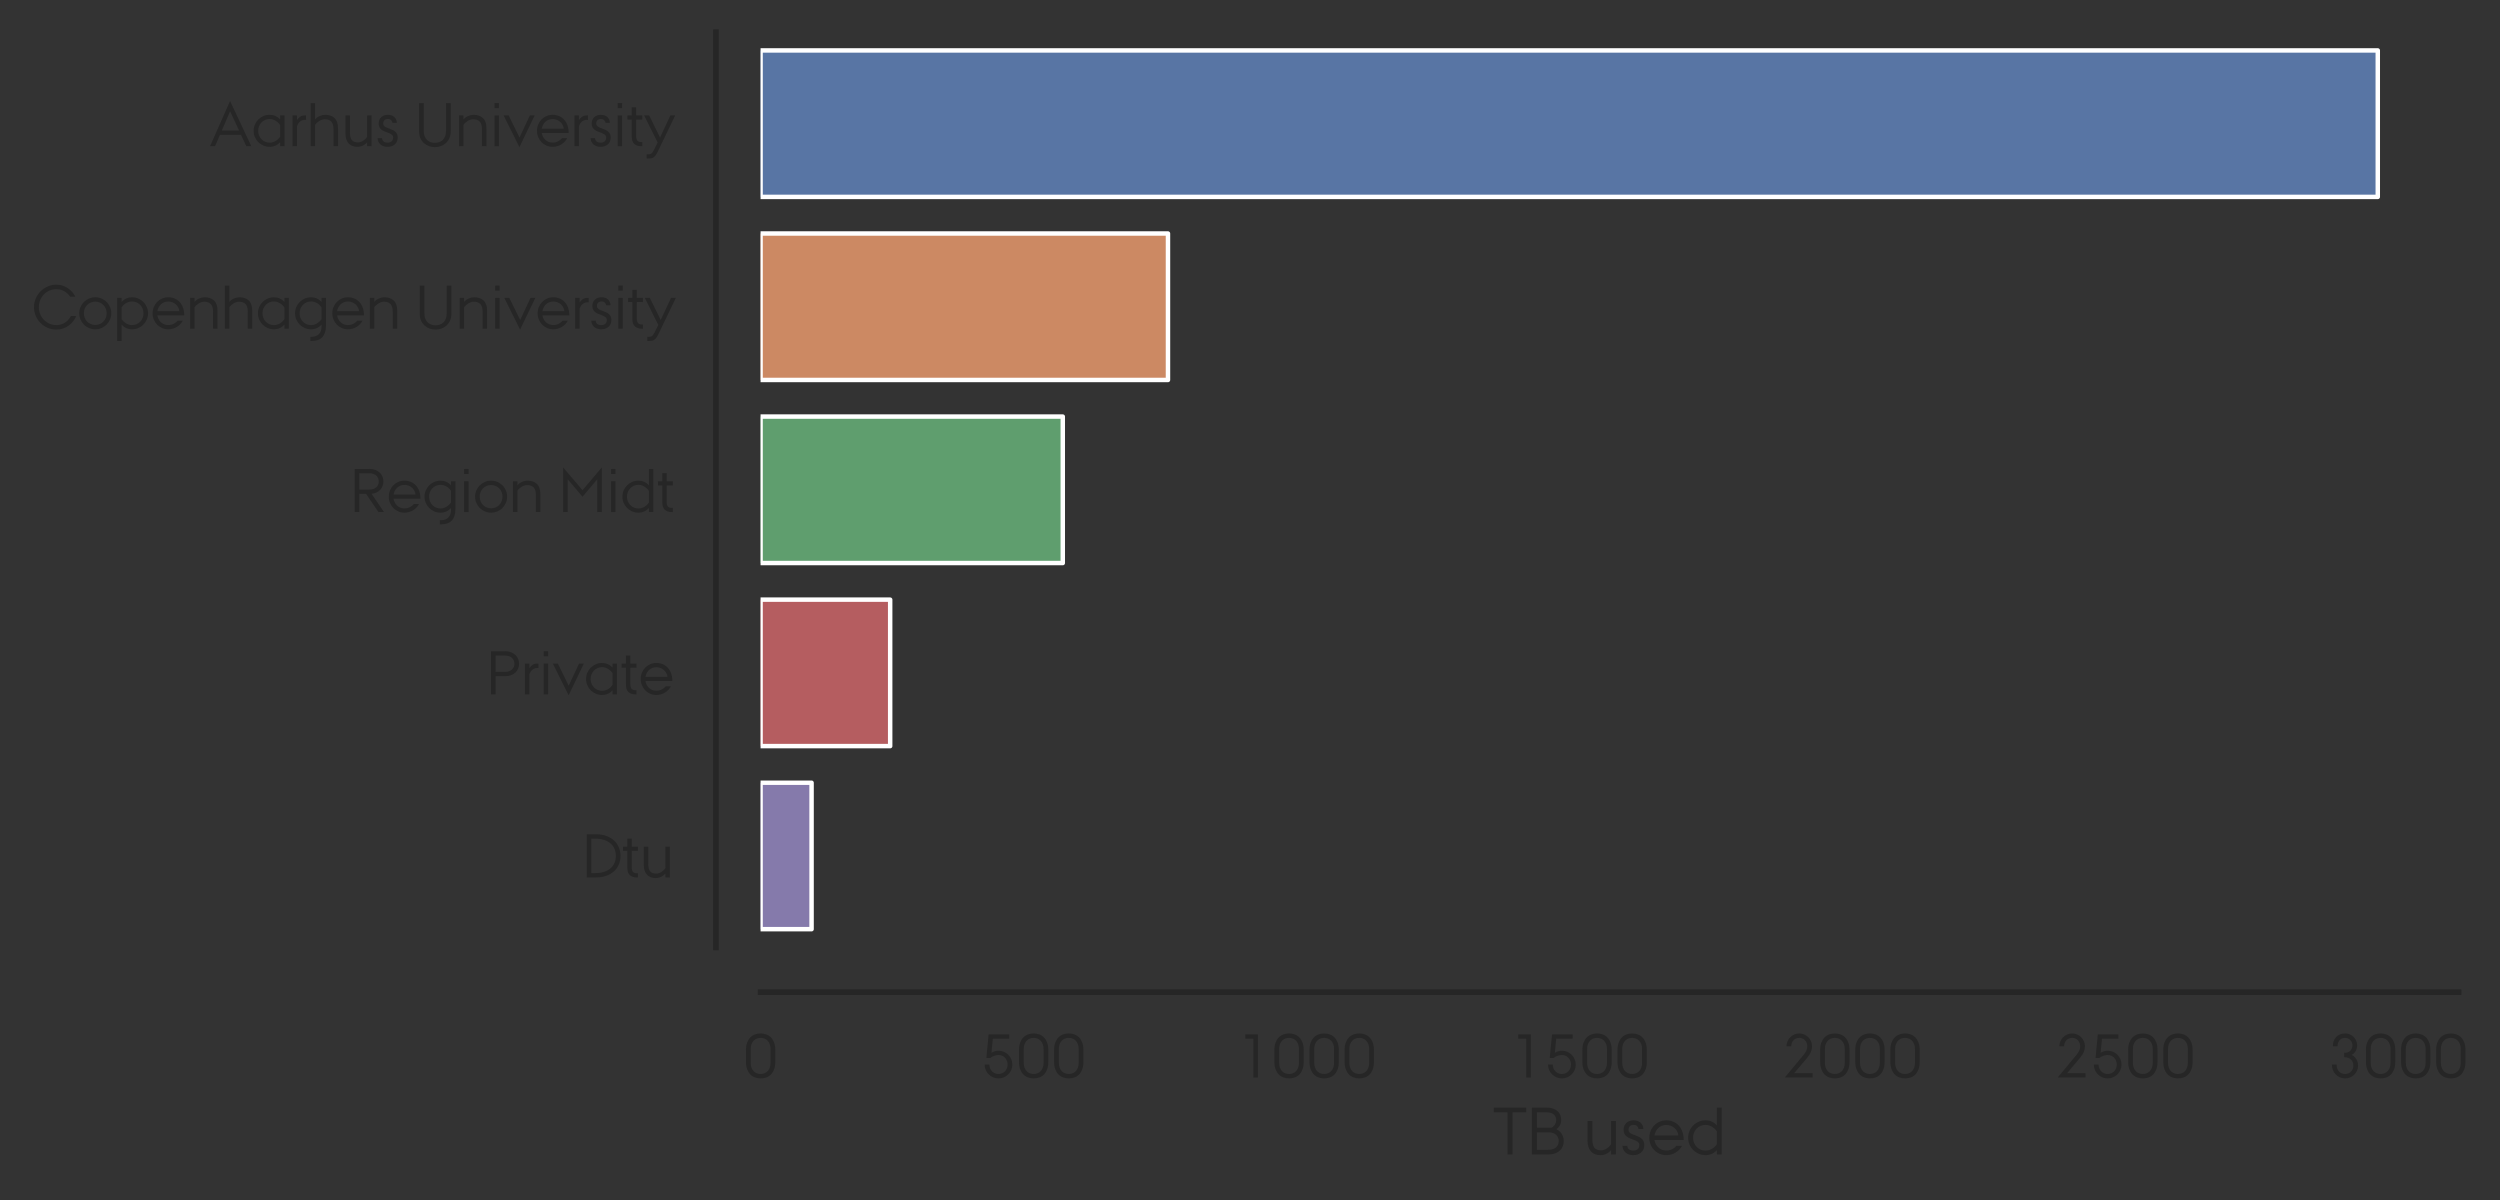 <?xml version="1.0" encoding="utf-8" standalone="no"?>
<!DOCTYPE svg PUBLIC "-//W3C//DTD SVG 1.1//EN"
  "http://www.w3.org/Graphics/SVG/1.1/DTD/svg11.dtd">
<!-- Created with matplotlib (https://matplotlib.org/) -->
<svg height="268.875pt" version="1.1" viewBox="0 0 560.159 268.875" width="560.159pt" xmlns="http://www.w3.org/2000/svg" xmlns:xlink="http://www.w3.org/1999/xlink">
 <rect x="0" y="0" width="560.159" height="268.875" fill="#333333" stroke="none"/>
 <defs>
  <style type="text/css">
*{stroke-linecap:butt;stroke-linejoin:round;white-space:pre;}
  </style>
 </defs>
 <g id="figure_1">
  <g id="patch_1">
   <path d="M 0 268.875 
L 560.159 268.875 
L 560.159 0 
L 0 0 
z
" style="fill:none;"/>
  </g>
  <g id="axes_1">
   <g id="patch_2">
    <path d="M 170.415 212.3 
L 550.89 212.3 
L 550.89 7.2 
L 170.415 7.2 
z
" style="fill:none;"/>
   </g>
   <g id="matplotlib.axis_1">
    <g id="xtick_1">
     <g id="text_1">
      <!-- 0 -->
      <defs>
       <path d="M 4.703 44.797 
Q 4.703 51.594 6.594 56.641 
Q 8.5 61.703 11.703 65 
Q 14.906 68.297 19.25 69.891 
Q 23.594 71.5 28.5 71.5 
Q 33.406 71.5 37.75 69.891 
Q 42.094 68.297 45.297 65 
Q 48.5 61.703 50.391 56.641 
Q 52.297 51.594 52.297 44.797 
L 52.297 25.203 
Q 52.297 18.297 50.391 13.25 
Q 48.5 8.203 45.297 4.891 
Q 42.094 1.594 37.75 0.047 
Q 33.406 -1.5 28.5 -1.5 
Q 23.594 -1.5 19.25 0.094 
Q 14.906 1.703 11.703 5 
Q 8.5 8.297 6.594 13.344 
Q 4.703 18.406 4.703 25.203 
z
M 12.406 23.797 
Q 12.406 19.297 13.703 15.891 
Q 15 12.5 17.141 10.25 
Q 19.297 8 22.25 6.844 
Q 25.203 5.703 28.5 5.703 
Q 31.797 5.703 34.75 6.844 
Q 37.703 8 39.844 10.25 
Q 42 12.5 43.297 15.891 
Q 44.594 19.297 44.594 23.797 
L 44.594 46.203 
Q 44.594 50.703 43.297 54.094 
Q 42 57.5 39.844 59.75 
Q 37.703 62 34.75 63.141 
Q 31.797 64.297 28.5 64.297 
Q 25.203 64.297 22.25 63.141 
Q 19.297 62 17.141 59.75 
Q 15 57.5 13.703 54.094 
Q 12.406 50.703 12.406 46.203 
z
" id="AUPassata-Regular-48"/>
      </defs>
      <g style="fill:#262626;" transform="translate(166.497 241.425)scale(0.138 -0.138)">
       <use xlink:href="#AUPassata-Regular-48"/>
      </g>
     </g>
    </g>
    <g id="xtick_2">
     <g id="text_2">
      <!-- 500 -->
      <defs>
       <path d="M 13.594 21 
Q 13.594 17.797 14.688 15 
Q 15.797 12.203 17.75 10.141 
Q 19.703 8.094 22.453 6.891 
Q 25.203 5.703 28.406 5.703 
Q 31.594 5.703 34.344 6.891 
Q 37.094 8.094 39.047 10.141 
Q 41 12.203 42.094 15 
Q 43.203 17.797 43.203 21 
Q 43.203 24.203 42.094 27.047 
Q 41 29.906 39.047 32 
Q 37.094 34.094 34.344 35.297 
Q 31.594 36.5 28.406 36.5 
Q 26.703 36.5 24.891 36.141 
Q 23.094 35.797 21.344 35.188 
Q 19.594 34.594 18.047 33.75 
Q 16.5 32.906 15.5 31.797 
L 8.703 31.797 
L 12.406 70 
L 45.906 70 
L 45.906 63 
L 19.203 63 
L 17 40.094 
Q 19.5 41.594 22.344 42.547 
Q 25.203 43.5 28.406 43.5 
Q 33 43.5 37.094 41.75 
Q 41.203 40 44.297 36.891 
Q 47.406 33.797 49.156 29.688 
Q 50.906 25.594 50.906 21 
Q 50.906 16.297 49.156 12.25 
Q 47.406 8.203 44.297 5.094 
Q 41.203 2 37.094 0.25 
Q 33 -1.5 28.406 -1.5 
Q 23.703 -1.5 19.641 0.25 
Q 15.594 2 12.5 5.094 
Q 9.406 8.203 7.656 12.25 
Q 5.906 16.297 5.906 21 
z
" id="AUPassata-Regular-53"/>
      </defs>
      <g style="fill:#262626;" transform="translate(219.804 241.425)scale(0.138 -0.138)">
       <use xlink:href="#AUPassata-Regular-53"/>
       <use x="57" xlink:href="#AUPassata-Regular-48"/>
       <use x="114" xlink:href="#AUPassata-Regular-48"/>
      </g>
     </g>
    </g>
    <g id="xtick_3">
     <g id="text_3">
      <!-- 1000 -->
      <defs>
       <path d="M 27.5 63 
L 14.5 63 
L 14.5 70 
L 35 70 
L 35 0 
L 27.5 0 
z
" id="AUPassata-Regular-49"/>
      </defs>
      <g style="fill:#262626;" transform="translate(277.03 241.425)scale(0.138 -0.138)">
       <use xlink:href="#AUPassata-Regular-49"/>
       <use x="57" xlink:href="#AUPassata-Regular-48"/>
       <use x="114" xlink:href="#AUPassata-Regular-48"/>
       <use x="171" xlink:href="#AUPassata-Regular-48"/>
      </g>
     </g>
    </g>
    <g id="xtick_4">
     <g id="text_4">
      <!-- 1500 -->
      <g style="fill:#262626;" transform="translate(338.175 241.425)scale(0.138 -0.138)">
       <use xlink:href="#AUPassata-Regular-49"/>
       <use x="57" xlink:href="#AUPassata-Regular-53"/>
       <use x="114" xlink:href="#AUPassata-Regular-48"/>
       <use x="171" xlink:href="#AUPassata-Regular-48"/>
      </g>
     </g>
    </g>
    <g id="xtick_5">
     <g id="text_5">
      <!-- 2000 -->
      <defs>
       <path d="M 35.594 37.703 
Q 40.797 44.297 40.797 50.703 
Q 40.797 53.5 39.797 56 
Q 38.797 58.5 37.094 60.344 
Q 35.406 62.203 33 63.25 
Q 30.594 64.297 27.797 64.297 
Q 24.906 64.297 22.5 63.25 
Q 20.094 62.203 18.344 60.344 
Q 16.594 58.5 15.641 56 
Q 14.703 53.5 14.703 50.703 
L 7 50.703 
Q 7 55 8.641 58.797 
Q 10.297 62.594 13.094 65.391 
Q 15.906 68.203 19.703 69.844 
Q 23.5 71.5 27.797 71.5 
Q 32.094 71.5 35.844 69.844 
Q 39.594 68.203 42.391 65.391 
Q 45.203 62.594 46.844 58.797 
Q 48.5 55 48.5 50.703 
Q 48.5 45.906 46.703 41.547 
Q 44.906 37.203 40.703 32.094 
L 19.5 7 
L 49.5 7 
L 49.5 0 
L 4.297 0 
z
" id="AUPassata-Regular-50"/>
      </defs>
      <g style="fill:#262626;" transform="translate(399.319 241.425)scale(0.138 -0.138)">
       <use xlink:href="#AUPassata-Regular-50"/>
       <use x="57" xlink:href="#AUPassata-Regular-48"/>
       <use x="114" xlink:href="#AUPassata-Regular-48"/>
       <use x="171" xlink:href="#AUPassata-Regular-48"/>
      </g>
     </g>
    </g>
    <g id="xtick_6">
     <g id="text_6">
      <!-- 2500 -->
      <g style="fill:#262626;" transform="translate(460.464 241.425)scale(0.138 -0.138)">
       <use xlink:href="#AUPassata-Regular-50"/>
       <use x="57" xlink:href="#AUPassata-Regular-53"/>
       <use x="114" xlink:href="#AUPassata-Regular-48"/>
       <use x="171" xlink:href="#AUPassata-Regular-48"/>
      </g>
     </g>
    </g>
    <g id="xtick_7">
     <g id="text_7">
      <!-- 3000 -->
      <defs>
       <path d="M 14.094 21 
Q 14.094 14.094 17.75 9.891 
Q 21.406 5.703 27.906 5.703 
Q 30.797 5.703 33.25 6.75 
Q 35.703 7.797 37.5 9.594 
Q 39.297 11.406 40.297 13.844 
Q 41.297 16.297 41.297 19.203 
Q 41.297 22 40.344 24.547 
Q 39.406 27.094 37.547 28.938 
Q 35.703 30.797 32.844 31.891 
Q 30 33 26.203 33 
L 26.203 40 
Q 33.203 40 36.453 43.547 
Q 39.703 47.094 39.703 52.203 
Q 39.703 54.703 38.797 56.953 
Q 37.906 59.203 36.297 60.797 
Q 34.703 62.406 32.547 63.344 
Q 30.406 64.297 27.906 64.297 
Q 22 64.297 18.797 60.391 
Q 15.594 56.5 15.594 50.703 
L 7.906 50.703 
Q 7.906 55.297 9.297 59.094 
Q 10.703 62.906 13.297 65.656 
Q 15.906 68.406 19.594 69.953 
Q 23.297 71.5 27.906 71.5 
Q 31.906 71.5 35.453 70 
Q 39 68.5 41.641 65.844 
Q 44.297 63.203 45.844 59.703 
Q 47.406 56.203 47.406 52.203 
Q 47.406 47 44.953 42.797 
Q 42.5 38.594 38.406 36.594 
Q 43.203 34.406 46.047 29.75 
Q 48.906 25.094 48.906 19.203 
Q 48.906 14.906 47.25 11.156 
Q 45.594 7.406 42.75 4.594 
Q 39.906 1.797 36.094 0.141 
Q 32.297 -1.5 27.906 -1.5 
Q 23.406 -1.5 19.453 0.203 
Q 15.5 1.906 12.594 4.906 
Q 9.703 7.906 8.047 12 
Q 6.406 16.094 6.406 21 
z
" id="AUPassata-Regular-51"/>
      </defs>
      <g style="fill:#262626;" transform="translate(521.609 241.425)scale(0.138 -0.138)">
       <use xlink:href="#AUPassata-Regular-51"/>
       <use x="57" xlink:href="#AUPassata-Regular-48"/>
       <use x="114" xlink:href="#AUPassata-Regular-48"/>
       <use x="171" xlink:href="#AUPassata-Regular-48"/>
      </g>
     </g>
    </g>
    <g id="text_8">
     <!-- TB used -->
     <defs>
      <path d="M 1 70 
L 49.5 70 
L 49.5 63 
L 29 63 
L 29 0 
L 21.5 0 
L 21.5 63 
L 1 63 
z
" id="AUPassata-Regular-84"/>
      <path d="M 7.406 70 
L 29.594 70 
Q 35.094 70 39.141 68.547 
Q 43.203 67.094 45.891 64.594 
Q 48.594 62.094 49.891 58.688 
Q 51.203 55.297 51.203 51.5 
Q 51.203 46.703 49.141 43.297 
Q 47.094 39.906 44.094 37.703 
Q 46.297 36.703 48.25 35.047 
Q 50.203 33.406 51.703 31.156 
Q 53.203 28.906 54.094 26.094 
Q 55 23.297 55 20 
Q 55 15.906 53.594 12.25 
Q 52.203 8.594 49.344 5.891 
Q 46.5 3.203 42.141 1.594 
Q 37.797 0 32 0 
L 7.406 0 
z
M 31.5 7 
Q 35.797 7 38.797 8 
Q 41.797 9 43.75 10.797 
Q 45.703 12.594 46.594 14.938 
Q 47.5 17.297 47.5 20 
Q 47.5 22.594 46.594 24.938 
Q 45.703 27.297 43.891 29.094 
Q 42.094 30.906 39.344 31.953 
Q 36.594 33 33 33 
L 14.906 33 
L 14.906 7 
z
M 37.094 40 
Q 38 40.594 39.141 41.594 
Q 40.297 42.594 41.297 44 
Q 42.297 45.406 43 47.25 
Q 43.703 49.094 43.703 51.5 
Q 43.703 53.906 42.891 55.953 
Q 42.094 58 40.344 59.594 
Q 38.594 61.203 35.797 62.094 
Q 33 63 29.094 63 
L 14.906 63 
L 14.906 40 
z
" id="AUPassata-Regular-66"/>
      <path id="AUPassata-Regular-32"/>
      <path d="M 6.5 50 
L 13.797 50 
L 13.797 22.297 
Q 13.797 13.703 16.891 9.953 
Q 20 6.203 26.5 6.203 
Q 29.094 6.203 31.438 7.047 
Q 33.797 7.906 35.75 9.25 
Q 37.703 10.594 39.25 12.188 
Q 40.797 13.797 41.703 15.406 
L 41.703 50 
L 48.906 50 
L 48.906 0 
L 41.703 0 
L 41.703 6.5 
Q 38.703 2.906 34.594 0.953 
Q 30.5 -1 26 -1 
Q 21.594 -1 18 0.297 
Q 14.406 1.594 11.844 4.297 
Q 9.297 7 7.891 11.141 
Q 6.5 15.297 6.5 20.906 
z
" id="AUPassata-Regular-117"/>
      <path d="M 10.5 13 
Q 10.703 9.5 13.141 7.641 
Q 15.594 5.797 19.406 5.797 
Q 23.594 5.797 26.047 7.891 
Q 28.5 10 28.5 14.203 
Q 28.5 15.906 27.75 17.094 
Q 27 18.297 25.75 19.188 
Q 24.5 20.094 22.844 20.797 
Q 21.203 21.5 19.406 22.203 
Q 16.906 23.094 14.344 24.141 
Q 11.797 25.203 9.688 26.797 
Q 7.594 28.406 6.297 30.797 
Q 5 33.203 5 36.797 
Q 5 40.094 6.094 42.75 
Q 7.203 45.406 9.203 47.203 
Q 11.203 49 13.891 50 
Q 16.594 51 19.906 51 
Q 26.5 51 30.344 47.5 
Q 34.203 44 34.594 38 
L 27.406 38 
Q 27.094 40.594 25.188 42.391 
Q 23.297 44.203 19.906 44.203 
Q 16.406 44.203 14.406 42.25 
Q 12.406 40.297 12.406 36.797 
Q 12.406 35 13.25 33.75 
Q 14.094 32.5 15.547 31.594 
Q 17 30.703 18.844 29.953 
Q 20.703 29.203 22.703 28.5 
Q 25 27.594 27.344 26.547 
Q 29.703 25.5 31.594 23.953 
Q 33.5 22.406 34.703 20.047 
Q 35.906 17.703 35.906 14.203 
Q 35.906 7 31.25 3 
Q 26.594 -1 19.406 -1 
Q 12.5 -1 8.094 2.703 
Q 3.703 6.406 3.203 13 
z
" id="AUPassata-Regular-115"/>
      <path d="M 52.797 13 
Q 51.203 9.906 48.703 7.297 
Q 46.203 4.703 43.141 2.844 
Q 40.094 1 36.547 0 
Q 33 -1 29.203 -1 
Q 23.797 -1 19.141 1.047 
Q 14.5 3.094 11.094 6.594 
Q 7.703 10.094 5.75 14.844 
Q 3.797 19.594 3.797 25 
Q 3.797 30.406 5.75 35.156 
Q 7.703 39.906 11.094 43.406 
Q 14.5 46.906 19.141 48.953 
Q 23.797 51 29.203 51 
Q 35 51 39.797 48.891 
Q 44.594 46.797 48 43 
Q 51.406 39.203 53.297 33.75 
Q 55.203 28.297 55.203 21.594 
L 11.5 21.594 
Q 12.094 18.203 13.594 15.344 
Q 15.094 12.5 17.344 10.391 
Q 19.594 8.297 22.594 7.094 
Q 25.594 5.906 29.203 5.906 
Q 33.797 5.906 37.75 7.797 
Q 41.703 9.703 44.297 13 
z
M 47.203 28.406 
Q 46.906 31.703 45.344 34.594 
Q 43.797 37.5 41.391 39.594 
Q 39 41.703 35.844 42.891 
Q 32.703 44.094 29.203 44.094 
Q 25.594 44.094 22.594 42.891 
Q 19.594 41.703 17.344 39.594 
Q 15.094 37.5 13.594 34.594 
Q 12.094 31.703 11.5 28.406 
z
" id="AUPassata-Regular-101"/>
      <path d="M 46.594 6.5 
Q 39.594 -1 29.594 -1 
Q 24.203 -1 19.453 1.047 
Q 14.703 3.094 11.203 6.594 
Q 7.703 10.094 5.641 14.844 
Q 3.594 19.594 3.594 25 
Q 3.594 30.406 5.641 35.156 
Q 7.703 39.906 11.203 43.406 
Q 14.703 46.906 19.453 48.953 
Q 24.203 51 29.594 51 
Q 39.594 51 46.594 43.5 
L 46.594 70 
L 53.797 70 
L 53.797 0 
L 46.594 0 
z
M 46.594 34.594 
Q 45.5 36.203 43.75 37.891 
Q 42 39.594 39.844 41 
Q 37.703 42.406 35.094 43.297 
Q 32.5 44.203 29.594 44.203 
Q 25.594 44.203 22.188 42.703 
Q 18.797 41.203 16.297 38.594 
Q 13.797 36 12.391 32.5 
Q 11 29 11 25 
Q 11 21 12.391 17.5 
Q 13.797 14 16.297 11.391 
Q 18.797 8.797 22.188 7.297 
Q 25.594 5.797 29.594 5.797 
Q 32.5 5.797 35.094 6.641 
Q 37.703 7.5 39.844 8.844 
Q 42 10.203 43.75 11.953 
Q 45.5 13.703 46.594 15.406 
z
" id="AUPassata-Regular-100"/>
     </defs>
     <g style="fill:#262626;" transform="translate(334.553 258.675)scale(0.15 -0.15)">
      <use xlink:href="#AUPassata-Regular-84"/>
      <use x="50.5" xlink:href="#AUPassata-Regular-66"/>
      <use x="110.5" xlink:href="#AUPassata-Regular-32"/>
      <use x="134.5" xlink:href="#AUPassata-Regular-117"/>
      <use x="189.9" xlink:href="#AUPassata-Regular-115"/>
      <use x="229.5" xlink:href="#AUPassata-Regular-101"/>
      <use x="287.7" xlink:href="#AUPassata-Regular-100"/>
     </g>
    </g>
   </g>
   <g id="matplotlib.axis_2">
    <g id="ytick_1">
     <g id="text_9">
      <!-- Aarhus University -->
      <defs>
       <path d="M 32.703 73.5 
L 67.203 0 
L 59.094 0 
L 50.5 18.5 
L 16.297 18.5 
L 8.297 0 
L 0.203 0 
z
M 47.297 25.5 
L 32.797 56.703 
L 19.297 25.5 
z
" id="AUPassata-Regular-65"/>
       <path d="M 46.594 6.5 
Q 39.594 -1 29.594 -1 
Q 24.203 -1 19.453 1.047 
Q 14.703 3.094 11.203 6.594 
Q 7.703 10.094 5.641 14.844 
Q 3.594 19.594 3.594 25 
Q 3.594 30.406 5.641 35.156 
Q 7.703 39.906 11.203 43.406 
Q 14.703 46.906 19.453 48.953 
Q 24.203 51 29.594 51 
Q 39.594 51 46.594 43.5 
L 46.594 50 
L 53.797 50 
L 53.797 0 
L 46.594 0 
z
M 46.594 34.594 
Q 45.5 36.203 43.75 37.891 
Q 42 39.594 39.844 41 
Q 37.703 42.406 35.094 43.297 
Q 32.5 44.203 29.594 44.203 
Q 25.594 44.203 22.188 42.703 
Q 18.797 41.203 16.297 38.594 
Q 13.797 36 12.391 32.5 
Q 11 29 11 25 
Q 11 21 12.391 17.5 
Q 13.797 14 16.297 11.391 
Q 18.797 8.797 22.188 7.297 
Q 25.594 5.797 29.594 5.797 
Q 32.5 5.797 35.094 6.641 
Q 37.703 7.5 39.844 8.844 
Q 42 10.203 43.75 11.953 
Q 45.5 13.703 46.594 15.406 
z
" id="AUPassata-Regular-97"/>
       <path d="M 6.5 50 
L 13.703 50 
L 13.703 42.5 
Q 15.703 45.703 18.797 47.844 
Q 21.906 50 26.406 50 
L 28.406 50 
L 28.406 42.797 
L 26.406 42.797 
Q 21.906 42.797 18.703 40.094 
Q 15.5 37.406 13.703 32.594 
L 13.703 0 
L 6.5 0 
z
" id="AUPassata-Regular-114"/>
       <path d="M 6.5 70 
L 13.703 70 
L 13.703 43.5 
Q 16.703 47.094 21.203 49.047 
Q 25.703 51 29.906 51 
Q 39.703 51 45.297 45.703 
Q 50.906 40.406 50.906 29.094 
L 50.906 0 
L 43.594 0 
L 43.594 27.703 
Q 43.594 36.297 39.938 40.047 
Q 36.297 43.797 29.406 43.797 
Q 27 43.797 24.594 42.938 
Q 22.203 42.094 20.094 40.75 
Q 18 39.406 16.297 37.797 
Q 14.594 36.203 13.703 34.594 
L 13.703 0 
L 6.5 0 
z
" id="AUPassata-Regular-104"/>
       <path d="M 7 70 
L 14.594 70 
L 14.594 25.297 
Q 14.594 19.703 16.188 15.891 
Q 17.797 12.094 20.344 9.797 
Q 22.906 7.5 26.156 6.5 
Q 29.406 5.5 32.703 5.5 
Q 36 5.5 39.25 6.5 
Q 42.5 7.5 45.047 9.797 
Q 47.594 12.094 49.188 15.891 
Q 50.797 19.703 50.797 25.297 
L 50.797 70 
L 58.406 70 
L 58.406 24.203 
Q 58.406 17.797 56.203 13 
Q 54 8.203 50.344 4.953 
Q 46.703 1.703 42.094 0.094 
Q 37.5 -1.5 32.703 -1.5 
Q 27.906 -1.5 23.297 0.094 
Q 18.703 1.703 15.047 4.953 
Q 11.406 8.203 9.203 13 
Q 7 17.797 7 24.203 
z
" id="AUPassata-Regular-85"/>
       <path d="M 6.5 50 
L 13.703 50 
L 13.703 43.5 
Q 16.703 47.094 21.203 49.047 
Q 25.703 51 29.906 51 
Q 39.703 51 45.344 45.703 
Q 51 40.406 51 29.094 
L 51 0 
L 43.703 0 
L 43.703 27.703 
Q 43.703 36.297 40 40.047 
Q 36.297 43.797 29.406 43.797 
Q 27 43.797 24.594 42.938 
Q 22.203 42.094 20.094 40.75 
Q 18 39.406 16.297 37.797 
Q 14.594 36.203 13.703 34.594 
L 13.703 0 
L 6.5 0 
z
" id="AUPassata-Regular-110"/>
       <path d="M 7.594 50 
L 14.797 50 
L 14.797 0 
L 7.594 0 
z
M 7.594 70 
L 14.797 70 
L 14.797 61.797 
L 7.594 61.797 
z
" id="AUPassata-Regular-105"/>
       <path d="M 0 50 
L 8.203 50 
L 25.797 14.094 
L 42.594 50 
L 50.406 50 
L 25.703 -1.5 
z
" id="AUPassata-Regular-118"/>
       <path d="M 8 63.094 
L 15.203 63.094 
L 15.203 50 
L 25.203 50 
L 25.203 43.203 
L 15.203 43.203 
L 15.203 16.703 
Q 15.203 11.203 17.25 9 
Q 19.297 6.797 23.203 6.797 
L 25.203 6.797 
L 25.203 0 
L 23.203 0 
Q 16.203 0 12.094 3.75 
Q 8 7.5 8 16.203 
L 8 43.203 
L 1 43.203 
L 1 50 
L 8 50 
z
" id="AUPassata-Regular-116"/>
       <path d="M 4.094 -13.203 
L 6.094 -13.203 
Q 7.5 -13.203 8.75 -13.047 
Q 10 -12.906 11.141 -12.25 
Q 12.297 -11.594 13.391 -10.25 
Q 14.5 -8.906 15.703 -6.5 
L 21.906 6.094 
L 0 50 
L 8.203 50 
L 25.797 14.094 
L 42.594 50 
L 50.406 50 
L 21.703 -9.594 
Q 19.797 -13.5 18 -15.594 
Q 16.203 -17.703 14.297 -18.641 
Q 12.406 -19.594 10.344 -19.797 
Q 8.297 -20 6.094 -20 
L 4.094 -20 
z
" id="AUPassata-Regular-121"/>
      </defs>
      <g style="fill:#262626;" transform="translate(47.036 32.763)scale(0.138 -0.138)">
       <use xlink:href="#AUPassata-Regular-65"/>
       <use x="67.369" xlink:href="#AUPassata-Regular-97"/>
       <use x="127.669" xlink:href="#AUPassata-Regular-114"/>
       <use x="157.069" xlink:href="#AUPassata-Regular-104"/>
       <use x="213.569" xlink:href="#AUPassata-Regular-117"/>
       <use x="268.969" xlink:href="#AUPassata-Regular-115"/>
       <use x="308.569" xlink:href="#AUPassata-Regular-32"/>
       <use x="332.569" xlink:href="#AUPassata-Regular-85"/>
       <use x="397.969" xlink:href="#AUPassata-Regular-110"/>
       <use x="454.469" xlink:href="#AUPassata-Regular-105"/>
       <use x="476.869" xlink:href="#AUPassata-Regular-118"/>
       <use x="527.237" xlink:href="#AUPassata-Regular-101"/>
       <use x="585.437" xlink:href="#AUPassata-Regular-114"/>
       <use x="614.837" xlink:href="#AUPassata-Regular-115"/>
       <use x="654.437" xlink:href="#AUPassata-Regular-105"/>
       <use x="676.837" xlink:href="#AUPassata-Regular-116"/>
       <use x="705.037" xlink:href="#AUPassata-Regular-121"/>
      </g>
     </g>
    </g>
    <g id="ytick_2">
     <g id="text_10">
      <!-- Copenhagen University -->
      <defs>
       <path d="M 71.5 20.5 
Q 69.703 15.797 66.5 11.797 
Q 63.297 7.797 59.094 4.844 
Q 54.906 1.906 49.906 0.203 
Q 44.906 -1.5 39.5 -1.5 
Q 31.797 -1.5 25.141 1.391 
Q 18.5 4.297 13.594 9.25 
Q 8.703 14.203 5.844 20.844 
Q 3 27.5 3 35 
Q 3 42.5 5.891 49.141 
Q 8.797 55.797 13.75 60.75 
Q 18.703 65.703 25.344 68.594 
Q 32 71.5 39.5 71.5 
Q 44.594 71.5 49.25 70 
Q 53.906 68.5 57.906 65.844 
Q 61.906 63.203 65.047 59.641 
Q 68.203 56.094 70.203 52 
L 61.5 52 
Q 58.297 57.297 52.438 60.688 
Q 46.594 64.094 39.406 64.094 
Q 33.406 64.094 28.156 61.844 
Q 22.906 59.594 19.094 55.641 
Q 15.297 51.703 13.094 46.391 
Q 10.906 41.094 10.906 35 
Q 10.906 29 13.094 23.641 
Q 15.297 18.297 19.141 14.344 
Q 23 10.406 28.25 8.094 
Q 33.5 5.797 39.5 5.797 
Q 43.406 5.797 47 6.938 
Q 50.594 8.094 53.594 10.047 
Q 56.594 12 58.938 14.703 
Q 61.297 17.406 62.797 20.5 
z
" id="AUPassata-Regular-67"/>
       <path d="M 3 25 
Q 3 30.406 5.047 35.156 
Q 7.094 39.906 10.594 43.406 
Q 14.094 46.906 18.844 48.953 
Q 23.594 51 29 51 
Q 34.406 51 39.156 48.953 
Q 43.906 46.906 47.406 43.406 
Q 50.906 39.906 52.953 35.156 
Q 55 30.406 55 25 
Q 55 19.594 52.953 14.844 
Q 50.906 10.094 47.406 6.594 
Q 43.906 3.094 39.156 1.047 
Q 34.406 -1 29 -1 
Q 23.594 -1 18.844 1.047 
Q 14.094 3.094 10.594 6.594 
Q 7.094 10.094 5.047 14.844 
Q 3 19.594 3 25 
z
M 29 6.094 
Q 33 6.094 36.344 7.547 
Q 39.703 9 42.203 11.547 
Q 44.703 14.094 46.094 17.547 
Q 47.5 21 47.5 25 
Q 47.5 29 46.094 32.453 
Q 44.703 35.906 42.203 38.453 
Q 39.703 41 36.344 42.453 
Q 33 43.906 29 43.906 
Q 25 43.906 21.594 42.453 
Q 18.203 41 15.75 38.453 
Q 13.297 35.906 11.891 32.453 
Q 10.5 29 10.5 25 
Q 10.5 21 11.891 17.547 
Q 13.297 14.094 15.75 11.547 
Q 18.203 9 21.594 7.547 
Q 25 6.094 29 6.094 
z
" id="AUPassata-Regular-111"/>
       <path d="M 6.5 50 
L 13.703 50 
L 13.703 43.5 
Q 20.703 51 30.703 51 
Q 36.094 51 40.844 48.953 
Q 45.594 46.906 49.094 43.406 
Q 52.594 39.906 54.641 35.156 
Q 56.703 30.406 56.703 25 
Q 56.703 19.594 54.641 14.844 
Q 52.594 10.094 49.094 6.594 
Q 45.594 3.094 40.844 1.047 
Q 36.094 -1 30.703 -1 
Q 20.703 -1 13.703 6.5 
L 13.703 -20 
L 6.5 -20 
z
M 13.703 15.406 
Q 14.797 13.797 16.547 12.094 
Q 18.297 10.406 20.438 9 
Q 22.594 7.594 25.188 6.688 
Q 27.797 5.797 30.703 5.797 
Q 34.703 5.797 38.094 7.297 
Q 41.5 8.797 44 11.391 
Q 46.5 14 47.891 17.5 
Q 49.297 21 49.297 25 
Q 49.297 29 47.891 32.5 
Q 46.5 36 44 38.594 
Q 41.5 41.203 38.094 42.703 
Q 34.703 44.203 30.703 44.203 
Q 27.797 44.203 25.188 43.344 
Q 22.594 42.5 20.438 41.141 
Q 18.297 39.797 16.547 38.047 
Q 14.797 36.297 13.703 34.594 
z
" id="AUPassata-Regular-112"/>
       <path d="M 28.5 -13.203 
L 30.5 -13.203 
Q 33.906 -13.203 36.844 -12.203 
Q 39.797 -11.203 42 -9.141 
Q 44.203 -7.094 45.391 -4 
Q 46.594 -0.906 46.594 3.203 
L 46.594 6.5 
Q 39.594 -1 29.594 -1 
Q 24.203 -1 19.453 1.047 
Q 14.703 3.094 11.203 6.594 
Q 7.703 10.094 5.641 14.844 
Q 3.594 19.594 3.594 25 
Q 3.594 30.406 5.641 35.156 
Q 7.703 39.906 11.203 43.406 
Q 14.703 46.906 19.453 48.953 
Q 24.203 51 29.594 51 
Q 39.594 51 46.594 43.5 
L 46.594 50 
L 53.797 50 
L 53.797 4.203 
Q 53.594 -7.703 47.797 -13.844 
Q 42 -20 30.5 -20 
L 28.5 -20 
z
M 46.594 34.594 
Q 45.5 36.297 43.75 38.047 
Q 42 39.797 39.844 41.141 
Q 37.703 42.5 35.094 43.344 
Q 32.5 44.203 29.594 44.203 
Q 25.594 44.203 22.188 42.703 
Q 18.797 41.203 16.297 38.594 
Q 13.797 36 12.391 32.5 
Q 11 29 11 25 
Q 11 21 12.391 17.5 
Q 13.797 14 16.297 11.391 
Q 18.797 8.797 22.188 7.297 
Q 25.594 5.797 29.594 5.797 
Q 32.5 5.797 35.094 6.688 
Q 37.703 7.594 39.844 9 
Q 42 10.406 43.75 12.094 
Q 45.5 13.797 46.594 15.406 
z
" id="AUPassata-Regular-103"/>
      </defs>
      <g style="fill:#262626;" transform="translate(7.2 73.646)scale(0.138 -0.138)">
       <use xlink:href="#AUPassata-Regular-67"/>
       <use x="73.5" xlink:href="#AUPassata-Regular-111"/>
       <use x="131.5" xlink:href="#AUPassata-Regular-112"/>
       <use x="191.8" xlink:href="#AUPassata-Regular-101"/>
       <use x="250" xlink:href="#AUPassata-Regular-110"/>
       <use x="306.5" xlink:href="#AUPassata-Regular-104"/>
       <use x="363" xlink:href="#AUPassata-Regular-97"/>
       <use x="423.3" xlink:href="#AUPassata-Regular-103"/>
       <use x="483.6" xlink:href="#AUPassata-Regular-101"/>
       <use x="541.8" xlink:href="#AUPassata-Regular-110"/>
       <use x="598.3" xlink:href="#AUPassata-Regular-32"/>
       <use x="622.3" xlink:href="#AUPassata-Regular-85"/>
       <use x="687.7" xlink:href="#AUPassata-Regular-110"/>
       <use x="744.2" xlink:href="#AUPassata-Regular-105"/>
       <use x="766.6" xlink:href="#AUPassata-Regular-118"/>
       <use x="816.969" xlink:href="#AUPassata-Regular-101"/>
       <use x="875.169" xlink:href="#AUPassata-Regular-114"/>
       <use x="904.569" xlink:href="#AUPassata-Regular-115"/>
       <use x="944.169" xlink:href="#AUPassata-Regular-105"/>
       <use x="966.569" xlink:href="#AUPassata-Regular-116"/>
       <use x="994.769" xlink:href="#AUPassata-Regular-121"/>
      </g>
     </g>
    </g>
    <g id="ytick_3">
     <g id="text_11">
      <!-- Region Midt -->
      <defs>
       <path d="M 7.406 70 
L 31.703 70 
Q 36.906 70 41.047 68.391 
Q 45.203 66.797 48.047 64.047 
Q 50.906 61.297 52.453 57.594 
Q 54 53.906 54 49.703 
Q 54 45.797 52.703 42.344 
Q 51.406 38.906 48.906 36.25 
Q 46.406 33.594 42.844 31.844 
Q 39.297 30.094 34.797 29.594 
L 55 0 
L 45.906 0 
L 25.906 29.5 
L 14.906 29.5 
L 14.906 0 
L 7.406 0 
z
M 31.203 36.5 
Q 34.906 36.5 37.797 37.547 
Q 40.703 38.594 42.594 40.391 
Q 44.5 42.203 45.5 44.594 
Q 46.5 47 46.5 49.703 
Q 46.5 52.406 45.5 54.844 
Q 44.5 57.297 42.594 59.094 
Q 40.703 60.906 37.797 61.953 
Q 34.906 63 31.203 63 
L 14.906 63 
L 14.906 36.5 
z
" id="AUPassata-Regular-82"/>
       <path d="M 7.406 72.5 
L 38.906 35.5 
L 70.297 72.5 
L 70.297 0 
L 62.797 0 
L 62.797 53.094 
L 38.906 24.906 
L 14.906 53.203 
L 14.906 0 
L 7.406 0 
z
" id="AUPassata-Regular-77"/>
      </defs>
      <g style="fill:#262626;" transform="translate(78.453 114.734)scale(0.138 -0.138)">
       <use xlink:href="#AUPassata-Regular-82"/>
       <use x="58.984" xlink:href="#AUPassata-Regular-101"/>
       <use x="117.184" xlink:href="#AUPassata-Regular-103"/>
       <use x="177.484" xlink:href="#AUPassata-Regular-105"/>
       <use x="199.884" xlink:href="#AUPassata-Regular-111"/>
       <use x="257.884" xlink:href="#AUPassata-Regular-110"/>
       <use x="314.384" xlink:href="#AUPassata-Regular-32"/>
       <use x="338.384" xlink:href="#AUPassata-Regular-77"/>
       <use x="416.084" xlink:href="#AUPassata-Regular-105"/>
       <use x="438.484" xlink:href="#AUPassata-Regular-100"/>
       <use x="498.784" xlink:href="#AUPassata-Regular-116"/>
      </g>
     </g>
    </g>
    <g id="ytick_4">
     <g id="text_12">
      <!-- Private -->
      <defs>
       <path d="M 7.406 70 
L 30.703 70 
Q 35.906 70 40.047 68.391 
Q 44.203 66.797 47.047 64.047 
Q 49.906 61.297 51.453 57.594 
Q 53 53.906 53 49.703 
Q 53 45.5 51.453 41.797 
Q 49.906 38.094 47.047 35.391 
Q 44.203 32.703 40.047 31.094 
Q 35.906 29.5 30.703 29.5 
L 14.906 29.5 
L 14.906 0 
L 7.406 0 
z
M 30.203 36.5 
Q 33.906 36.5 36.797 37.547 
Q 39.703 38.594 41.594 40.391 
Q 43.5 42.203 44.5 44.594 
Q 45.5 47 45.5 49.703 
Q 45.5 52.406 44.5 54.844 
Q 43.5 57.297 41.594 59.094 
Q 39.703 60.906 36.797 61.953 
Q 33.906 63 30.203 63 
L 14.906 63 
L 14.906 36.5 
z
" id="AUPassata-Regular-80"/>
      </defs>
      <g style="fill:#262626;" transform="translate(108.989 155.583)scale(0.138 -0.138)">
       <use xlink:href="#AUPassata-Regular-80"/>
       <use x="56" xlink:href="#AUPassata-Regular-114"/>
       <use x="85.4" xlink:href="#AUPassata-Regular-105"/>
       <use x="107.8" xlink:href="#AUPassata-Regular-118"/>
       <use x="158.2" xlink:href="#AUPassata-Regular-97"/>
       <use x="218.5" xlink:href="#AUPassata-Regular-116"/>
       <use x="246.7" xlink:href="#AUPassata-Regular-101"/>
      </g>
     </g>
    </g>
    <g id="ytick_5">
     <g id="text_13">
      <!-- Dtu -->
      <defs>
       <path d="M 7.406 70 
L 23.797 70 
Q 32.297 70 39.391 67.344 
Q 46.5 64.703 51.594 60.047 
Q 56.703 55.406 59.5 48.953 
Q 62.297 42.5 62.297 35 
Q 62.297 27.5 59.547 21.047 
Q 56.797 14.594 51.641 9.938 
Q 46.5 5.297 39.203 2.641 
Q 31.906 0 22.797 0 
L 7.406 0 
z
M 14.906 63 
L 14.906 7 
L 20.797 7 
Q 29.297 7 35.641 9.094 
Q 42 11.203 46.25 14.953 
Q 50.5 18.703 52.594 23.844 
Q 54.703 29 54.703 35 
Q 54.703 41.094 52.594 46.25 
Q 50.5 51.406 46.25 55.094 
Q 42 58.797 35.641 60.891 
Q 29.297 63 20.797 63 
z
" id="AUPassata-Regular-68"/>
      </defs>
      <g style="fill:#262626;" transform="translate(130.441 196.602)scale(0.138 -0.138)">
       <use xlink:href="#AUPassata-Regular-68"/>
       <use x="65.3" xlink:href="#AUPassata-Regular-116"/>
       <use x="93.5" xlink:href="#AUPassata-Regular-117"/>
      </g>
     </g>
    </g>
   </g>
   <g id="patch_3">
    <path clip-path="url(#pd9f82062c7)" d="M 170.415 11.302 
L 532.773 11.302 
L 532.773 44.118 
L 170.415 44.118 
z
" style="fill:#5875a4;stroke:#ffffff;stroke-linejoin:miter;"/>
   </g>
   <g id="patch_4">
    <path clip-path="url(#pd9f82062c7)" d="M 170.415 52.322 
L 261.702 52.322 
L 261.702 85.138 
L 170.415 85.138 
z
" style="fill:#cc8963;stroke:#ffffff;stroke-linejoin:miter;"/>
   </g>
   <g id="patch_5">
    <path clip-path="url(#pd9f82062c7)" d="M 170.415 93.342 
L 238.13 93.342 
L 238.13 126.158 
L 170.415 126.158 
z
" style="fill:#5f9e6e;stroke:#ffffff;stroke-linejoin:miter;"/>
   </g>
   <g id="patch_6">
    <path clip-path="url(#pd9f82062c7)" d="M 170.415 134.362 
L 199.456 134.362 
L 199.456 167.178 
L 170.415 167.178 
z
" style="fill:#b55d60;stroke:#ffffff;stroke-linejoin:miter;"/>
   </g>
   <g id="patch_7">
    <path clip-path="url(#pd9f82062c7)" d="M 170.415 175.382 
L 181.843 175.382 
L 181.843 208.198 
L 170.415 208.198 
z
" style="fill:#857aab;stroke:#ffffff;stroke-linejoin:miter;"/>
   </g>
   <g id="patch_8">
    <path d="M 160.415 212.3 
L 160.415 7.2 
" style="fill:none;stroke:#262626;stroke-linecap:square;stroke-linejoin:miter;stroke-width:1.25;"/>
   </g>
   <g id="patch_9">
    <path d="M 170.415 222.3 
L 550.89 222.3 
" style="fill:none;stroke:#262626;stroke-linecap:square;stroke-linejoin:miter;stroke-width:1.25;"/>
   </g>
  </g>
 </g>
 <defs>
  <clipPath id="pd9f82062c7">
   <rect height="205.1" width="380.475" x="170.415" y="7.2"/>
  </clipPath>
 </defs>
</svg>
